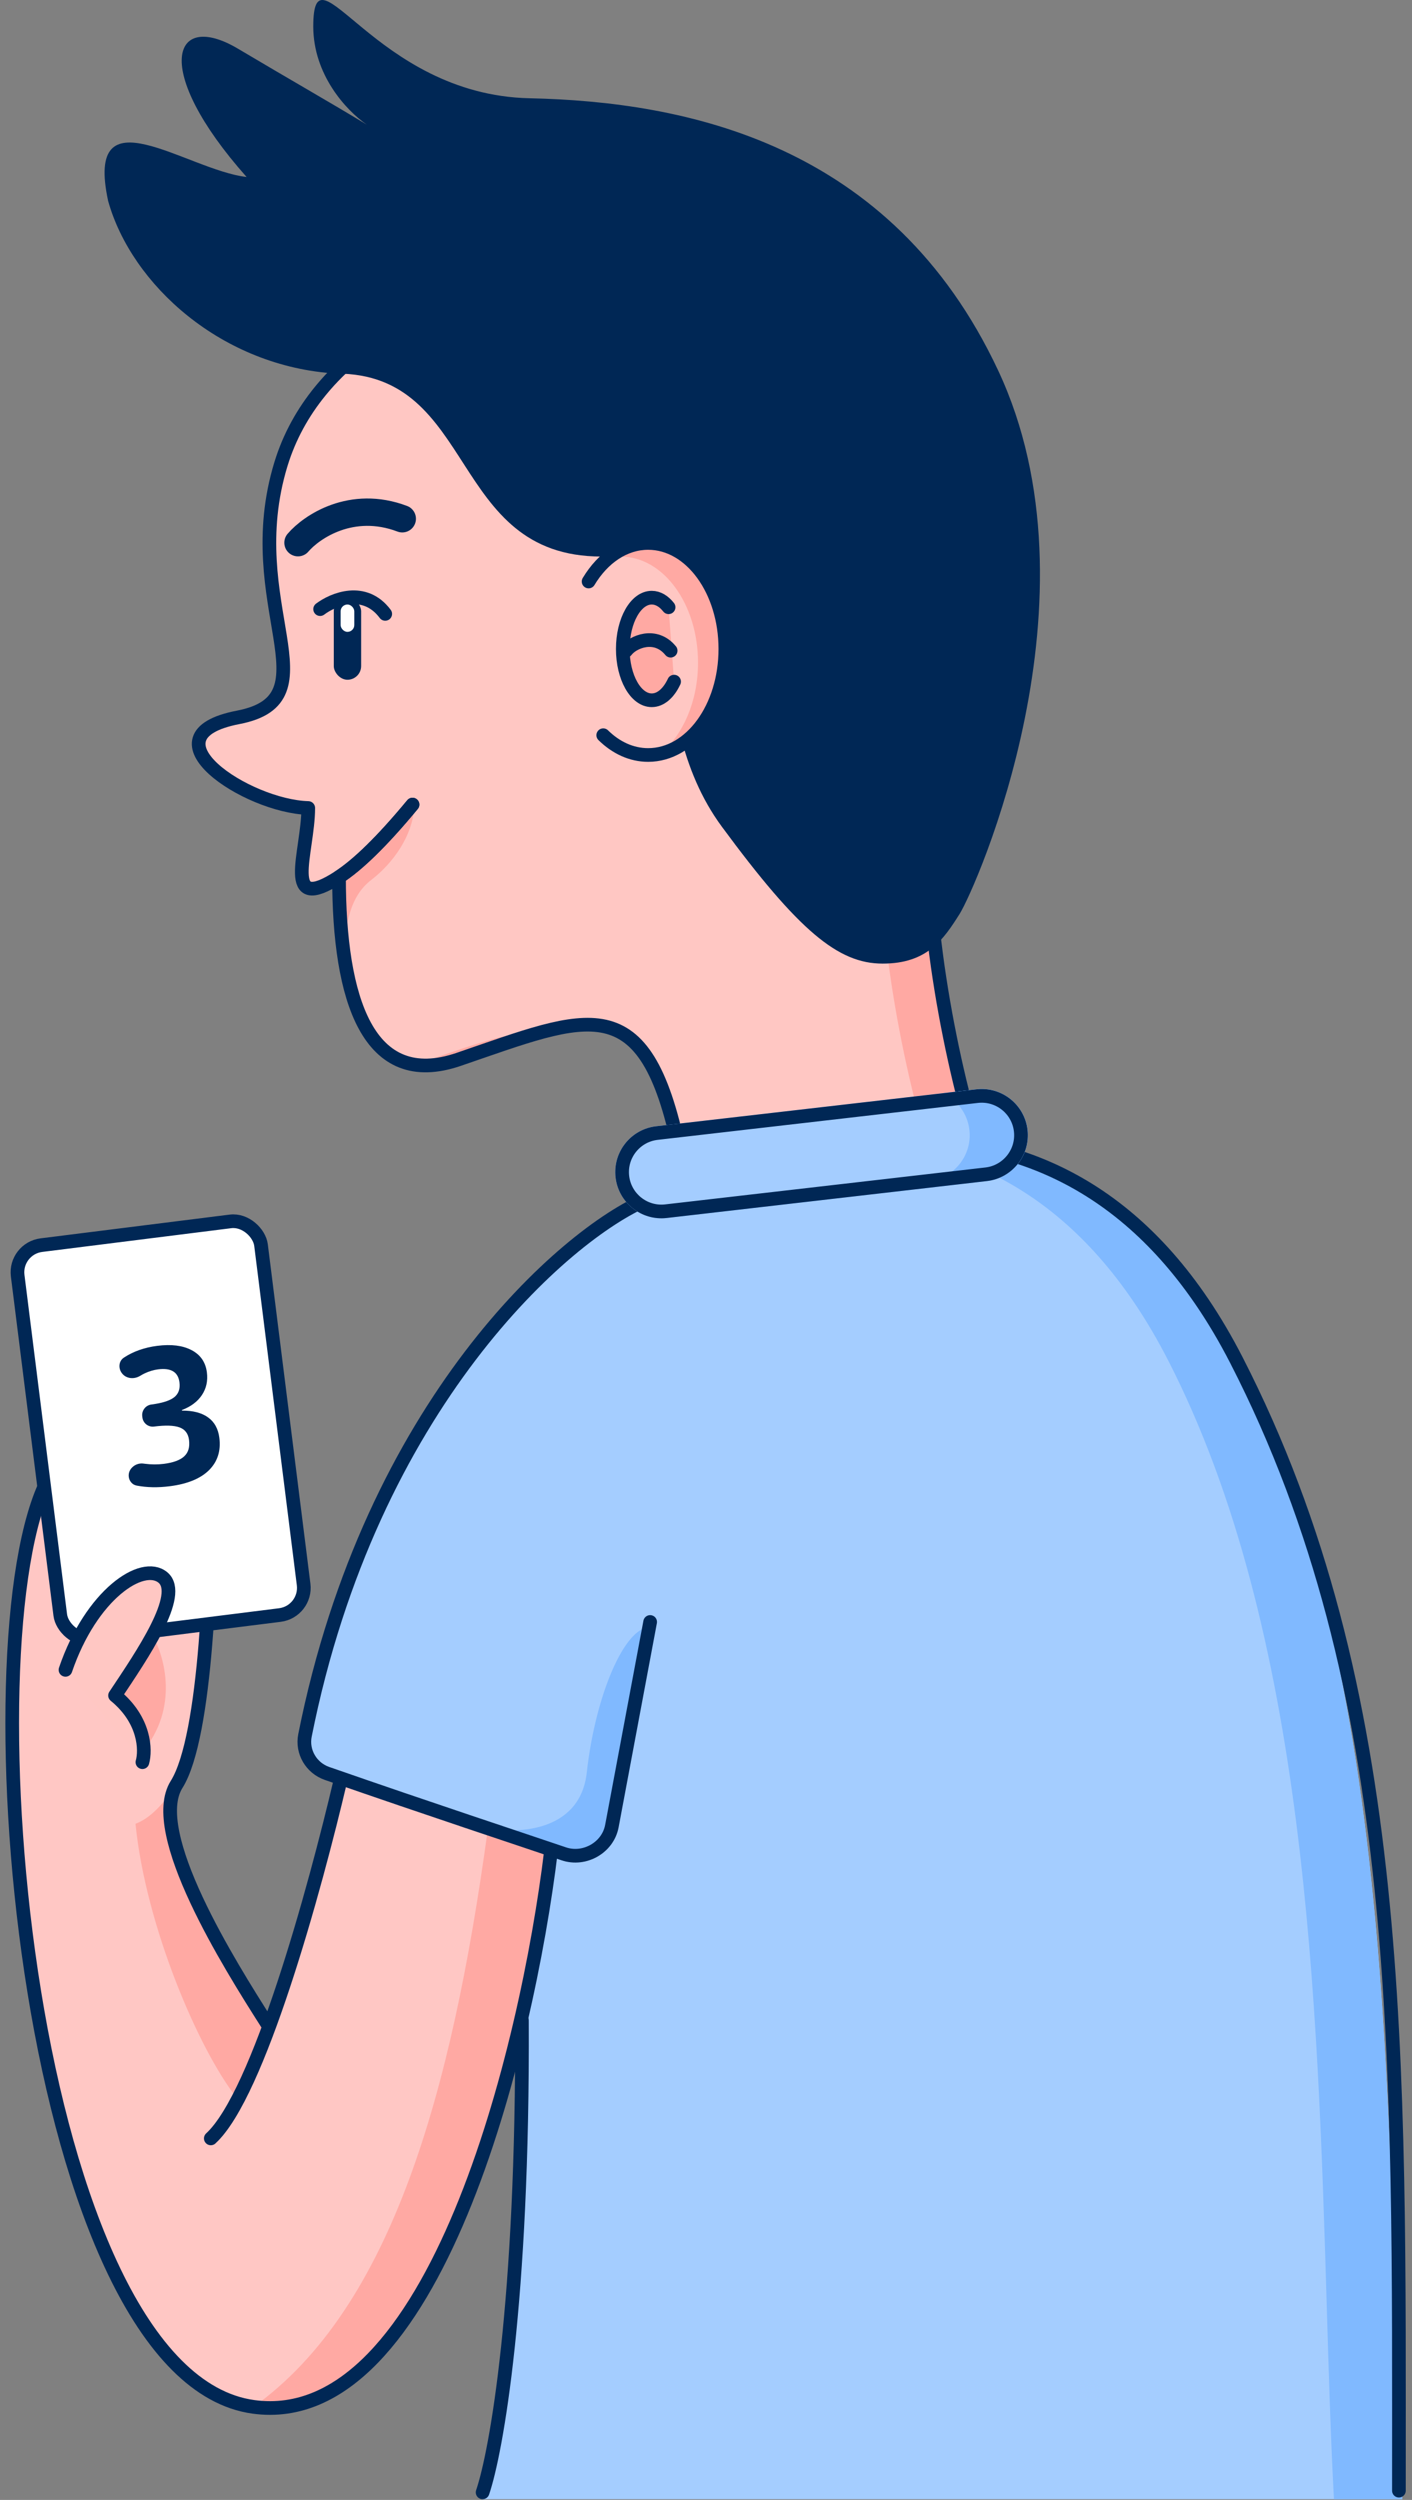 <svg width="213" height="377" viewBox="0 0 213 377" fill="none" xmlns="http://www.w3.org/2000/svg">
<rect x="0" y="0" width="213" height="377" fill="#808080" stroke="none"/>
<path d="M42.372 70.016C47.53 53.1 65.323 45.604 73.575 43.971C148.36 31.335 142.429 100.962 140.366 121.334C138.715 137.632 143.976 162.337 147.586 173.168L104.005 178.583C103.747 176.95 103.695 181.678 102.458 173.426C97.3 148.669 88.79 153.053 69.191 159.758C55.524 164.434 51.14 150.732 51.14 132.257C42.372 137.957 46.498 128.555 46.498 121.85C37.214 121.592 21.226 111.019 35.925 108.182C50.624 105.346 35.925 91.162 42.372 70.016Z" fill="#FFC7C3"/>
<path d="M56.026 132.68C52.673 135.259 52.502 139.213 51.9 141.448L50.352 132.68C52.502 130.703 57.934 125.769 62.473 121.85C62.215 125.976 59.378 130.102 56.026 132.68Z" fill="#FFA9A3"/>
<path fill-rule="evenodd" clip-rule="evenodd" d="M73.209 44.047C140.769 36.72 135.144 102.638 133.146 122.366C131.502 138.6 136.715 163.174 140.324 174.071L147.588 173.168C143.977 162.337 138.717 137.633 140.367 121.335C142.43 100.962 148.361 31.335 73.577 43.971C73.456 43.995 73.333 44.02 73.209 44.047ZM81.991 155.569C77.596 155.387 72.051 157.306 64.908 159.778C64.163 160.035 63.401 160.299 62.621 160.567C64.524 160.852 66.704 160.61 69.193 159.759C70.201 159.414 71.179 159.075 72.129 158.746C75.823 157.468 79.09 156.337 81.991 155.569Z" fill="#FFA9A3"/>
<path d="M62.229 121.334C57.493 127.054 53.886 130.471 51.14 132.257M51.14 132.257C42.372 137.957 46.498 128.555 46.498 121.85C37.214 121.592 21.226 111.019 35.925 108.182C50.624 105.346 35.925 91.162 42.372 70.016C47.53 53.1 65.323 45.604 73.575 43.971C148.36 31.335 142.429 100.962 140.366 121.334C138.715 137.632 143.976 162.337 147.586 173.168L104.005 178.583C103.747 176.95 103.695 181.678 102.458 173.426C97.3 148.669 88.79 153.053 69.191 159.758C55.524 164.434 51.14 150.732 51.14 132.257Z" stroke="#002755" stroke-width="2.063" stroke-linecap="round" stroke-linejoin="round"/>
<path d="M62.228 121.334C57.492 127.054 53.885 130.471 51.139 132.257" stroke="#002755" stroke-width="2.063" stroke-linecap="round" stroke-linejoin="round"/>
<path d="M44.952 81.841C47.015 79.434 53.049 75.343 60.682 78.231" stroke="#002755" stroke-width="4.126" stroke-linecap="round" stroke-linejoin="round"/>
<path d="M48.291 91.86C50.268 90.362 55 88.408 58.111 92.579" stroke="#002755" stroke-width="2.063" stroke-linecap="round" stroke-linejoin="round"/>
<path d="M50.751 56.336C33.473 55.317 19.836 42.939 16.312 30.303C12.701 13.541 28.174 25.661 37.2 26.692C22.759 10.446 26.001 1.469 35.91 7.351C44.582 12.5 48.764 14.831 55.334 18.799C52.139 16.608 47.257 11.199 47.257 3.999C47.257 -9.153 56.424 14.302 79.891 14.818C103.358 15.334 134.43 21.511 150.55 55.821C166.669 90.13 147.198 133.958 144.75 137.838C142.302 141.718 139.85 145.316 133.145 145.316C126.44 145.316 120.509 140.417 108.905 124.686C96.022 107.223 105.163 83.929 90.722 83.929C67.644 83.929 72.028 56.336 50.751 56.336Z" fill="#002755"/>
<path d="M46.004 261.722C55.952 211.73 85.269 186.088 97.559 180.904C115.009 174.543 160.997 155.374 186.527 205.145C212.057 254.915 208.877 327.551 211.541 376.892H72.788C72.788 376.892 78.204 356.003 78.075 328.024C77.946 300.044 83.877 280.187 83.877 280.187L61.972 271.935L49.309 267.454C46.941 266.617 45.513 264.186 46.004 261.722Z" fill="#A4CDFF"/>
<path fill-rule="evenodd" clip-rule="evenodd" d="M201.228 376.891H211.541C211.056 367.91 210.764 358.156 210.458 347.91C209.082 301.864 207.409 245.855 186.526 205.144C171.818 176.47 150.319 170.679 131.399 172.137C147.457 173.471 164.127 181.583 176.213 205.144C197.096 245.855 198.769 301.864 200.145 347.91C200.451 358.156 200.742 367.91 201.228 376.891Z" fill="#80B9FF"/>
<path d="M71.825 375.525C71.64 376.064 71.927 376.65 72.466 376.835C73.005 377.02 73.592 376.733 73.776 376.194L71.825 375.525ZM79.763 304.68C79.761 304.11 79.297 303.651 78.727 303.654C78.157 303.656 77.698 304.12 77.701 304.69L79.763 304.68ZM73.776 376.194C75.898 370.006 79.97 347.202 79.763 304.68L77.701 304.69C77.907 347.165 73.829 369.679 71.825 375.525L73.776 376.194Z" fill="#002755"/>
<path d="M97.775 113.856C104.207 113.856 109.421 106.698 109.421 97.867C109.421 89.037 104.207 81.879 97.775 81.879C94.159 81.879 90.927 84.142 88.791 87.693L90.999 110.873C92.908 112.75 95.248 113.856 97.775 113.856Z" fill="#FFC7C3"/>
<path fill-rule="evenodd" clip-rule="evenodd" d="M91.801 84.142C92.403 84.011 93.021 83.942 93.65 83.942C100.082 83.942 105.296 91.1 105.296 99.93C105.296 105.761 103.023 110.863 99.627 113.656C105.18 112.439 109.424 105.834 109.424 97.868C109.424 89.038 104.209 81.879 97.778 81.879C95.593 81.879 93.548 82.706 91.801 84.142Z" fill="#FFA9A3"/>
<path d="M88.791 87.693C90.927 84.142 94.159 81.879 97.775 81.879C104.207 81.879 109.421 89.037 109.421 97.867C109.421 106.698 104.207 113.856 97.775 113.856C95.248 113.856 92.908 112.75 90.999 110.873" stroke="#002755" stroke-width="2.063" stroke-linecap="round" stroke-linejoin="round"/>
<path d="M98.317 90.131C95.904 90.131 93.949 93.595 93.949 97.868C93.949 102.14 95.904 105.604 98.317 105.604C99.673 105.604 100.885 104.509 101.686 102.791L100.857 91.575C100.142 90.666 99.264 90.131 98.317 90.131Z" fill="#FFA9A3"/>
<path d="M101.686 102.791C100.885 104.509 99.673 105.604 98.317 105.604C95.904 105.604 93.949 102.14 93.949 97.868C93.949 93.595 95.904 90.131 98.317 90.131C99.264 90.131 100.142 90.666 100.857 91.575" stroke="#002755" stroke-width="2.063" stroke-linecap="round" stroke-linejoin="round"/>
<path d="M94.462 98.125C95.408 96.836 98.846 95.288 101.167 98.125" stroke="#002755" stroke-width="2.063" stroke-linecap="round" stroke-linejoin="round"/>
<path d="M38.247 362.966C65.479 366.679 79.507 308.983 83.118 279.155C81.656 278.296 74.865 276.576 51.657 268.582C51.657 276.009 44.264 294.714 40.31 305.201C34.55 296.175 22.104 276.319 26.642 269.098C31.181 261.877 31.972 235.316 31.8 222.938C29.651 222.336 17.888 202.823 7.301 222.938C-5.593 247.436 4.207 358.324 38.247 362.966Z" fill="#FFC7C4"/>
<path d="M17.603 255.431C20.698 257.081 21.471 261.964 21.471 264.199C27.041 257.597 24.824 249.758 23.018 246.663C22.159 248.21 19.872 252.13 17.603 255.431Z" fill="#FFA9A3"/>
<path d="M40.31 305.201C34.551 296.175 22.104 276.318 26.643 269.098C25.434 270.817 23.275 273.997 20.439 275.029C21.986 290.502 29.98 309.069 35.653 316.289C38.748 310.874 38.748 310.616 40.31 305.201Z" fill="#FFA9A3"/>
<path d="M38.245 362.966C65.477 366.68 79.506 308.984 83.116 279.156C81.655 278.296 77.671 277.351 73.56 276.062C68.144 315.517 59.118 348.01 38.245 362.966Z" fill="#FFA9A3"/>
<path d="M92.128 276.577L98.059 245.374C94.191 245.374 89.807 255.689 88.517 267.293C87.486 276.577 77.428 276.663 72.529 275.545C73.388 275.889 76.706 277.041 83.102 278.898C89.497 280.754 91.784 278.124 92.128 276.577Z" fill="#80B9FF"/>
<path d="M98.075 244.6L92.302 275.388C91.692 278.64 88.169 280.626 85.037 279.562C77.872 277.129 65.279 272.99 49.331 267.443C46.953 266.616 45.515 264.179 46.006 261.709C55.957 211.726 85.27 186.087 97.559 180.904C115.009 174.543 160.997 155.374 186.527 205.145C212.057 254.915 211.026 310.359 211.026 375.602" stroke="#002755" stroke-width="2.063" stroke-linecap="round"/>
<path d="M92.859 177.559C92.418 173.739 95.158 170.286 98.978 169.845L147.287 164.276C151.107 163.835 154.561 166.575 155.001 170.395C155.442 174.215 152.702 177.669 148.882 178.11L100.573 183.679C96.753 184.119 93.299 181.38 92.859 177.559Z" fill="#A4CDFF"/>
<path fill-rule="evenodd" clip-rule="evenodd" d="M96.879 183.094C97.997 183.607 99.264 183.83 100.575 183.679L148.884 178.11C152.704 177.669 155.444 174.216 155.004 170.395C154.563 166.575 151.109 163.836 147.289 164.276L142.216 164.861C144.355 165.843 145.945 167.886 146.234 170.395C146.675 174.216 143.935 177.669 140.115 178.11L96.879 183.094Z" fill="#80B9FF"/>
<path d="M93.883 177.441C93.508 174.187 95.842 171.245 99.096 170.87L147.405 165.301C150.659 164.925 153.601 167.259 153.977 170.513C154.352 173.768 152.018 176.71 148.764 177.085L100.455 182.654C97.201 183.029 94.258 180.695 93.883 177.441Z" stroke="#002755" stroke-width="2.063"/>
<path d="M83.118 279.155C79.507 308.983 65.479 366.679 38.247 362.966C4.207 358.324 -5.593 247.436 7.301 222.938C17.888 202.823 29.651 222.336 31.8 222.938C31.972 235.316 31.181 261.877 26.642 269.098C22.104 276.319 34.55 296.175 40.31 305.201M51.399 268.324C47.53 284.829 39.02 315.877 31.8 322.479" stroke="#002755" stroke-width="2.063" stroke-linecap="round" stroke-linejoin="round"/>
<rect x="2.152" y="188.286" width="36.998" height="59.828" rx="4.126" transform="rotate(-7.156 2.152 188.286)" fill="white" stroke="#002755" stroke-width="2.063"/>
<path d="M31.209 206.956C31.374 208.236 31.125 209.375 30.465 210.371C29.804 211.368 28.795 212.124 27.436 212.641L27.447 212.725C29.127 212.718 30.444 213.062 31.398 213.757C32.35 214.442 32.913 215.462 33.087 216.817C33.34 218.789 32.823 220.418 31.534 221.704C30.245 222.981 28.273 223.79 25.619 224.13C23.811 224.362 22.14 224.329 20.603 224.031C19.965 223.907 19.507 223.364 19.425 222.719C19.27 221.517 20.455 220.543 21.655 220.715C21.715 220.724 21.775 220.732 21.835 220.74C22.821 220.87 23.781 220.875 24.715 220.755C26.145 220.572 27.17 220.194 27.79 219.62C28.41 219.047 28.651 218.222 28.513 217.148C28.39 216.185 27.91 215.553 27.073 215.252C26.236 214.951 24.958 214.911 23.239 215.131C22.379 215.242 21.593 214.634 21.483 213.775L21.46 213.593C21.348 212.718 21.966 211.918 22.841 211.805C24.429 211.602 25.562 211.247 26.238 210.743C26.922 210.227 27.2 209.465 27.07 208.456C26.871 206.905 25.8 206.254 23.856 206.503C23.183 206.589 22.511 206.79 21.838 207.104C21.614 207.21 21.383 207.335 21.145 207.481C20.281 208.011 19.139 207.952 18.471 207.188C17.811 206.434 17.86 205.275 18.699 204.727C20.127 203.794 21.798 203.205 23.715 202.959C25.836 202.687 27.564 202.902 28.899 203.605C30.242 204.306 31.013 205.423 31.209 206.956Z" fill="#002755"/>
<path d="M17.357 255.689C21.896 259.402 21.999 263.941 21.483 265.746L9.879 251.821C13.747 240.474 21.483 235.316 24.578 237.895C27.672 240.474 21.483 249.5 17.357 255.689Z" fill="#FFC7C3"/>
<path d="M21.483 265.746C21.999 263.941 21.896 259.402 17.357 255.689C21.483 249.5 27.672 240.474 24.578 237.895C21.483 235.316 13.747 240.474 9.879 251.821" stroke="#002755" stroke-width="2.063" stroke-linecap="round" stroke-linejoin="round"/>
<rect x="50.352" y="90.131" width="4.126" height="12.378" rx="2.063" fill="#002755"/>
<rect x="51.382" y="91.162" width="2.063" height="4.126" rx="1.032" fill="white"/>
</svg>
